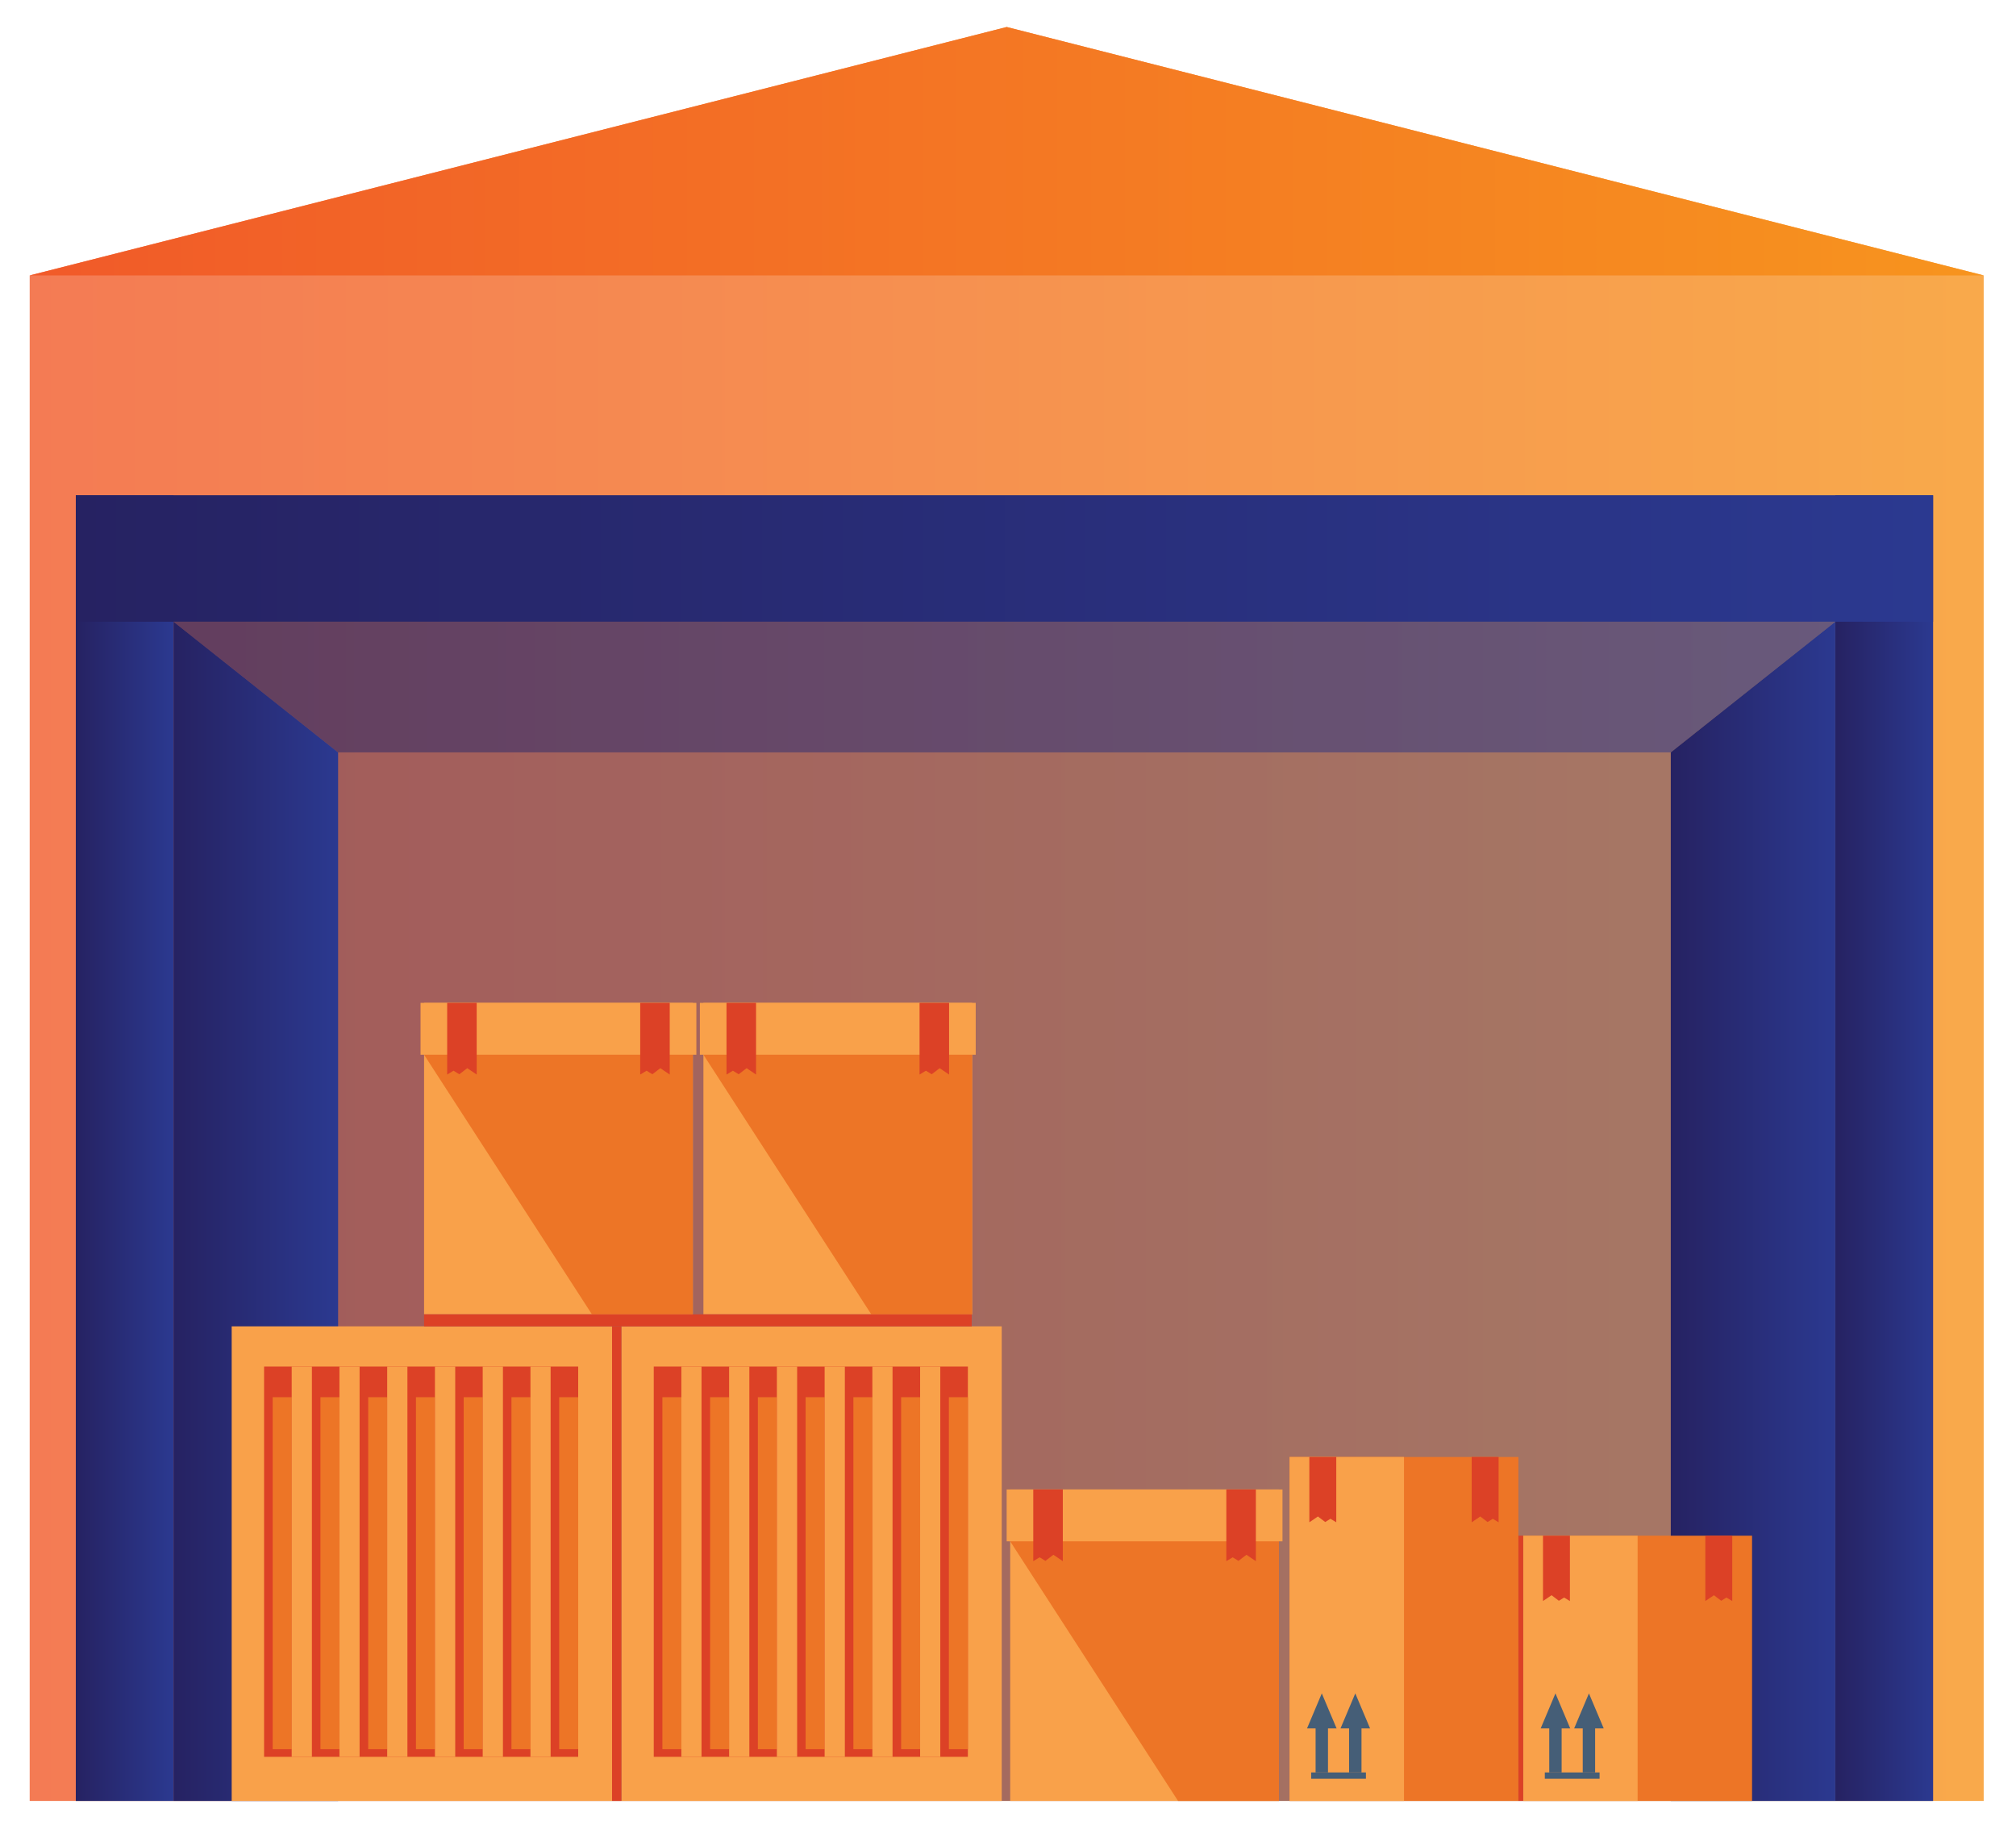<?xml version="1.0" encoding="utf-8"?>
<!-- Generator: Adobe Illustrator 16.0.0, SVG Export Plug-In . SVG Version: 6.00 Build 0)  -->
<!DOCTYPE svg PUBLIC "-//W3C//DTD SVG 1.1//EN" "http://www.w3.org/Graphics/SVG/1.1/DTD/svg11.dtd">
<svg version="1.1" id="Layer_1" xmlns="http://www.w3.org/2000/svg" xmlns:xlink="http://www.w3.org/1999/xlink" x="0px" y="0px"
	 width="800px" height="722.595px" viewBox="0 0 800 722.595" enable-background="new 0 0 800 722.595" xml:space="preserve">
<linearGradient id="SVGID_1_" gradientUnits="userSpaceOnUse" x1="11.781" y1="362.656" x2="787.178" y2="362.656">
	<stop  offset="0" style="stop-color:#F15A29"/>
	<stop  offset="1" style="stop-color:#F7941E"/>
</linearGradient>
<polygon opacity="0.8" fill-rule="evenodd" clip-rule="evenodd" fill="url(#SVGID_1_)" points="11.781,109.287 399.482,10.716 
	787.178,109.281 787.178,714.596 11.781,714.596 "/>
<linearGradient id="SVGID_2_" gradientUnits="userSpaceOnUse" x1="30.081" y1="455.565" x2="767.098" y2="455.565">
	<stop  offset="0" style="stop-color:#262262"/>
	<stop  offset="1" style="stop-color:#2B3990"/>
</linearGradient>
<rect x="30.081" y="196.532" opacity="0.4" fill-rule="evenodd" clip-rule="evenodd" fill="url(#SVGID_2_)" width="737.017" height="518.063"/>
<linearGradient id="SVGID_3_" gradientUnits="userSpaceOnUse" x1="30.081" y1="455.565" x2="68.881" y2="455.565">
	<stop  offset="0" style="stop-color:#262262"/>
	<stop  offset="1" style="stop-color:#2B3990"/>
</linearGradient>
<rect x="30.081" y="196.532" fill-rule="evenodd" clip-rule="evenodd" fill="url(#SVGID_3_)" width="38.801" height="518.063"/>
<linearGradient id="SVGID_4_" gradientUnits="userSpaceOnUse" x1="728.293" y1="455.565" x2="767.092" y2="455.565">
	<stop  offset="0" style="stop-color:#262262"/>
	<stop  offset="1" style="stop-color:#2B3990"/>
</linearGradient>
<rect x="728.293" y="196.532" fill-rule="evenodd" clip-rule="evenodd" fill="url(#SVGID_4_)" width="38.799" height="518.063"/>
<linearGradient id="SVGID_5_" gradientUnits="userSpaceOnUse" x1="11.781" y1="60.001" x2="787.178" y2="60.001">
	<stop  offset="0" style="stop-color:#F15A29"/>
	<stop  offset="1" style="stop-color:#F7941E"/>
</linearGradient>
<polygon fill-rule="evenodd" clip-rule="evenodd" fill="url(#SVGID_5_)" points="11.781,109.287 787.178,109.287 787.178,109.281 
	399.482,10.716 "/>
<linearGradient id="SVGID_6_" gradientUnits="userSpaceOnUse" x1="30.081" y1="221.612" x2="767.092" y2="221.612">
	<stop  offset="0" style="stop-color:#262262"/>
	<stop  offset="1" style="stop-color:#2B3990"/>
</linearGradient>
<rect x="30.081" y="196.532" fill-rule="evenodd" clip-rule="evenodd" fill="url(#SVGID_6_)" width="737.011" height="50.159"/>
<linearGradient id="SVGID_7_" gradientUnits="userSpaceOnUse" x1="68.881" y1="480.644" x2="134.166" y2="480.644">
	<stop  offset="0" style="stop-color:#262262"/>
	<stop  offset="1" style="stop-color:#2B3990"/>
</linearGradient>
<polygon fill-rule="evenodd" clip-rule="evenodd" fill="url(#SVGID_7_)" points="68.881,246.691 134.166,298.543 134.166,714.596 
	68.881,714.596 "/>
<g>
	<rect x="279.136" y="397.927" fill-rule="evenodd" clip-rule="evenodd" fill="#F9A14A" width="106.648" height="123.588"/>
	<rect x="277.731" y="397.927" fill-rule="evenodd" clip-rule="evenodd" fill="#F9A14A" width="109.458" height="20.578"/>
	<polygon fill-rule="evenodd" clip-rule="evenodd" fill="#ED7526" points="385.784,521.515 345.741,521.515 279.136,418.505 
		385.784,418.505 	"/>
	<polygon fill-rule="evenodd" clip-rule="evenodd" fill="#DC4126" points="376.624,397.927 364.904,397.927 364.904,426.373 
		367.431,424.847 369.723,426.258 372.886,423.846 376.624,426.373 	"/>
	<polygon fill-rule="evenodd" clip-rule="evenodd" fill="#DC4126" points="300.021,397.927 288.296,397.927 288.296,426.373 
		290.827,424.847 293.113,426.258 296.279,423.846 300.021,426.373 	"/>
</g>
<rect x="168.282" y="397.927" fill-rule="evenodd" clip-rule="evenodd" fill="#F9A14A" width="106.652" height="123.588"/>
<rect x="166.882" y="397.927" fill-rule="evenodd" clip-rule="evenodd" fill="#F9A14A" width="109.451" height="20.578"/>
<polygon fill-rule="evenodd" clip-rule="evenodd" fill="#ED7526" points="274.93,521.515 234.887,521.515 168.282,418.505 
	274.93,418.505 "/>
<polygon fill-rule="evenodd" clip-rule="evenodd" fill="#DC4126" points="265.768,397.927 254.048,397.927 254.048,426.373 
	256.584,424.847 258.867,426.258 262.034,423.846 265.768,426.373 "/>
<polygon fill-rule="evenodd" clip-rule="evenodd" fill="#DC4126" points="189.165,397.927 177.448,397.927 177.448,426.373 
	179.977,424.847 182.263,426.258 185.424,423.846 189.165,426.373 "/>
<g>
	<rect x="91.94" y="526.281" fill-rule="evenodd" clip-rule="evenodd" fill="#F9A14A" width="150.944" height="188.314"/>
	<rect x="104.797" y="542.236" fill-rule="evenodd" clip-rule="evenodd" fill="#DC4126" width="18.953" height="154.864"/>
	<rect x="123.75" y="542.236" fill-rule="evenodd" clip-rule="evenodd" fill="#DC4126" width="18.948" height="154.864"/>
	<rect x="142.693" y="542.236" fill-rule="evenodd" clip-rule="evenodd" fill="#DC4126" width="18.949" height="154.864"/>
	<rect x="161.643" y="542.236" fill-rule="evenodd" clip-rule="evenodd" fill="#DC4126" width="18.952" height="154.864"/>
	<rect x="180.595" y="542.236" fill-rule="evenodd" clip-rule="evenodd" fill="#DC4126" width="18.951" height="154.864"/>
	<rect x="199.545" y="542.236" fill-rule="evenodd" clip-rule="evenodd" fill="#DC4126" width="18.949" height="154.864"/>
	<rect x="218.491" y="542.236" fill-rule="evenodd" clip-rule="evenodd" fill="#DC4126" width="10.952" height="154.864"/>
	<rect x="108.208" y="554.393" fill-rule="evenodd" clip-rule="evenodd" fill="#ED7526" width="7.544" height="139.672"/>
	<rect x="127.16" y="554.393" fill-rule="evenodd" clip-rule="evenodd" fill="#ED7526" width="7.537" height="139.672"/>
	<rect x="146.116" y="554.393" fill-rule="evenodd" clip-rule="evenodd" fill="#ED7526" width="7.532" height="139.672"/>
	<rect x="165.061" y="554.393" fill-rule="evenodd" clip-rule="evenodd" fill="#ED7526" width="7.537" height="139.672"/>
	<rect x="184.01" y="554.393" fill-rule="evenodd" clip-rule="evenodd" fill="#ED7526" width="7.539" height="139.672"/>
	<rect x="202.959" y="554.393" fill-rule="evenodd" clip-rule="evenodd" fill="#ED7526" width="7.538" height="139.672"/>
	<rect x="221.904" y="554.393" fill-rule="evenodd" clip-rule="evenodd" fill="#ED7526" width="7.539" height="139.672"/>
	<rect x="115.753" y="542.236" fill-rule="evenodd" clip-rule="evenodd" fill="#F9A14A" width="7.997" height="154.864"/>
	<rect x="134.697" y="542.236" fill-rule="evenodd" clip-rule="evenodd" fill="#F9A14A" width="7.997" height="154.864"/>
	<rect x="153.648" y="542.236" fill-rule="evenodd" clip-rule="evenodd" fill="#F9A14A" width="7.995" height="154.864"/>
	<rect x="172.598" y="542.236" fill-rule="evenodd" clip-rule="evenodd" fill="#F9A14A" width="7.997" height="154.864"/>
	<rect x="191.549" y="542.236" fill-rule="evenodd" clip-rule="evenodd" fill="#F9A14A" width="7.997" height="154.864"/>
	<rect x="210.494" y="542.236" fill-rule="evenodd" clip-rule="evenodd" fill="#F9A14A" width="7.998" height="154.864"/>
</g>
<g>
	<rect x="246.571" y="526.281" fill-rule="evenodd" clip-rule="evenodd" fill="#F9A14A" width="150.941" height="188.314"/>
	<rect x="259.428" y="542.236" fill-rule="evenodd" clip-rule="evenodd" fill="#DC4126" width="18.956" height="154.864"/>
	<rect x="278.379" y="542.236" fill-rule="evenodd" clip-rule="evenodd" fill="#DC4126" width="18.949" height="154.864"/>
	<rect x="297.329" y="542.236" fill-rule="evenodd" clip-rule="evenodd" fill="#DC4126" width="18.947" height="154.864"/>
	<rect x="316.278" y="542.236" fill-rule="evenodd" clip-rule="evenodd" fill="#DC4126" width="18.949" height="154.864"/>
	<rect x="335.228" y="542.236" fill-rule="evenodd" clip-rule="evenodd" fill="#DC4126" width="18.953" height="154.864"/>
	<rect x="354.174" y="542.236" fill-rule="evenodd" clip-rule="evenodd" fill="#DC4126" width="18.958" height="154.864"/>
	<rect x="373.125" y="542.236" fill-rule="evenodd" clip-rule="evenodd" fill="#DC4126" width="10.956" height="154.864"/>
	<rect x="262.85" y="554.393" fill-rule="evenodd" clip-rule="evenodd" fill="#ED7526" width="7.538" height="139.672"/>
	<rect x="281.795" y="554.393" fill-rule="evenodd" clip-rule="evenodd" fill="#ED7526" width="7.538" height="139.672"/>
	<rect x="300.743" y="554.393" fill-rule="evenodd" clip-rule="evenodd" fill="#ED7526" width="7.542" height="139.672"/>
	<rect x="319.689" y="554.393" fill-rule="evenodd" clip-rule="evenodd" fill="#ED7526" width="7.544" height="139.672"/>
	<rect x="338.646" y="554.393" fill-rule="evenodd" clip-rule="evenodd" fill="#ED7526" width="7.537" height="139.672"/>
	<rect x="357.591" y="554.393" fill-rule="evenodd" clip-rule="evenodd" fill="#ED7526" width="7.537" height="139.672"/>
	<rect x="376.541" y="554.393" fill-rule="evenodd" clip-rule="evenodd" fill="#ED7526" width="7.54" height="139.672"/>
	<rect x="270.382" y="542.236" fill-rule="evenodd" clip-rule="evenodd" fill="#F9A14A" width="7.998" height="154.864"/>
	<rect x="289.333" y="542.236" fill-rule="evenodd" clip-rule="evenodd" fill="#F9A14A" width="7.996" height="154.864"/>
	<rect x="308.285" y="542.236" fill-rule="evenodd" clip-rule="evenodd" fill="#F9A14A" width="7.99" height="154.864"/>
	<rect x="327.233" y="542.236" fill-rule="evenodd" clip-rule="evenodd" fill="#F9A14A" width="7.994" height="154.864"/>
	<rect x="346.179" y="542.236" fill-rule="evenodd" clip-rule="evenodd" fill="#F9A14A" width="7.995" height="154.864"/>
	<rect x="365.127" y="542.236" fill-rule="evenodd" clip-rule="evenodd" fill="#F9A14A" width="7.997" height="154.864"/>
</g>
<rect x="168.282" y="521.515" fill-rule="evenodd" clip-rule="evenodd" fill="#DC4126" width="217.319" height="4.767"/>
<rect x="242.884" y="526.289" fill-rule="evenodd" clip-rule="evenodd" fill="#DC4126" width="3.688" height="188.307"/>
<g>
	<rect x="400.87" y="591.008" fill-rule="evenodd" clip-rule="evenodd" fill="#F9A14A" width="106.649" height="123.588"/>
	<rect x="399.471" y="591.008" fill-rule="evenodd" clip-rule="evenodd" fill="#F9A14A" width="109.451" height="20.577"/>
	<polygon fill-rule="evenodd" clip-rule="evenodd" fill="#ED7526" points="507.52,714.596 467.478,714.596 400.87,611.593 
		507.52,611.593 	"/>
	<polygon fill-rule="evenodd" clip-rule="evenodd" fill="#DC4126" points="498.359,591.008 486.636,591.008 486.636,619.453 
		489.173,617.934 491.45,619.339 494.621,616.927 498.359,619.453 	"/>
	<polygon fill-rule="evenodd" clip-rule="evenodd" fill="#DC4126" points="421.752,591.008 410.028,591.008 410.028,619.453 
		412.563,617.934 414.846,619.339 418.017,616.927 421.752,619.453 	"/>
</g>
<linearGradient id="SVGID_8_" gradientUnits="userSpaceOnUse" x1="68.881" y1="272.617" x2="728.293" y2="272.617">
	<stop  offset="0" style="stop-color:#262262"/>
	<stop  offset="1" style="stop-color:#2B3990"/>
</linearGradient>
<polygon opacity="0.5" fill-rule="evenodd" clip-rule="evenodd" fill="url(#SVGID_8_)" points="68.881,246.691 134.166,298.543 
	663.012,298.543 728.293,246.691 "/>
<linearGradient id="SVGID_9_" gradientUnits="userSpaceOnUse" x1="663.012" y1="480.644" x2="728.293" y2="480.644">
	<stop  offset="0" style="stop-color:#262262"/>
	<stop  offset="1" style="stop-color:#2B3990"/>
</linearGradient>
<polygon fill-rule="evenodd" clip-rule="evenodd" fill="url(#SVGID_9_)" points="728.293,246.691 663.012,298.543 663.012,714.596 
	728.293,714.596 "/>
<g>
	<rect x="511.728" y="578.116" fill-rule="evenodd" clip-rule="evenodd" fill="#ED7526" width="90.813" height="136.479"/>
	<rect x="511.728" y="578.116" fill-rule="evenodd" clip-rule="evenodd" fill="#F9A14A" width="45.41" height="136.479"/>
	<g>
		<polygon fill-rule="evenodd" clip-rule="evenodd" fill="#455E77" points="526.98,685.816 526.98,703.292 522.062,703.292 
			522.062,685.816 518.663,685.816 521.592,678.876 524.525,671.924 527.456,678.876 530.391,685.816 		"/>
		<polygon fill-rule="evenodd" clip-rule="evenodd" fill="#455E77" points="540.273,685.816 540.273,703.292 535.354,703.292 
			535.354,685.816 531.947,685.816 534.881,678.876 537.814,671.924 540.745,678.876 543.675,685.816 		"/>
		<rect x="520.307" y="703.292" fill-rule="evenodd" clip-rule="evenodd" fill="#455E77" width="21.725" height="2.504"/>
	</g>
	<g>
		<polygon fill-rule="evenodd" clip-rule="evenodd" fill="#DC4126" points="519.582,578.116 530.268,578.116 530.268,604.035 
			527.958,602.646 525.878,603.929 522.986,601.729 519.582,604.035 		"/>
		<polygon fill-rule="evenodd" clip-rule="evenodd" fill="#DC4126" points="584.007,578.116 594.691,578.116 594.691,604.035 
			592.384,602.646 590.304,603.929 587.411,601.729 584.007,604.035 		"/>
	</g>
	<g>
		<rect x="604.446" y="609.354" fill-rule="evenodd" clip-rule="evenodd" fill="#ED7526" width="90.815" height="105.241"/>
		<rect x="604.446" y="609.354" fill-rule="evenodd" clip-rule="evenodd" fill="#F9A14A" width="45.404" height="105.241"/>
		<polygon fill-rule="evenodd" clip-rule="evenodd" fill="#455E77" points="619.697,685.816 619.697,703.292 614.784,703.292 
			614.784,685.816 611.382,685.816 614.314,678.876 617.243,671.924 620.174,678.876 623.104,685.816 		"/>
		<polygon fill-rule="evenodd" clip-rule="evenodd" fill="#455E77" points="632.988,685.816 632.988,703.292 628.074,703.292 
			628.074,685.816 624.668,685.816 627.598,678.876 630.53,671.924 633.465,678.876 636.397,685.816 		"/>
		<rect x="613.023" y="703.292" fill-rule="evenodd" clip-rule="evenodd" fill="#455E77" width="21.729" height="2.504"/>
		<g>
			<polygon fill-rule="evenodd" clip-rule="evenodd" fill="#DC4126" points="612.3,609.354 622.981,609.354 622.981,635.28 
				620.675,633.892 618.596,635.172 615.705,632.974 612.3,635.28 			"/>
			<polygon fill-rule="evenodd" clip-rule="evenodd" fill="#DC4126" points="676.723,609.354 687.407,609.354 687.407,635.28 
				685.101,633.892 683.016,635.172 680.134,632.974 676.723,635.28 			"/>
		</g>
	</g>
	<rect x="602.541" y="609.354" fill-rule="evenodd" clip-rule="evenodd" fill="#DC4126" width="1.899" height="105.241"/>
</g>
</svg>
